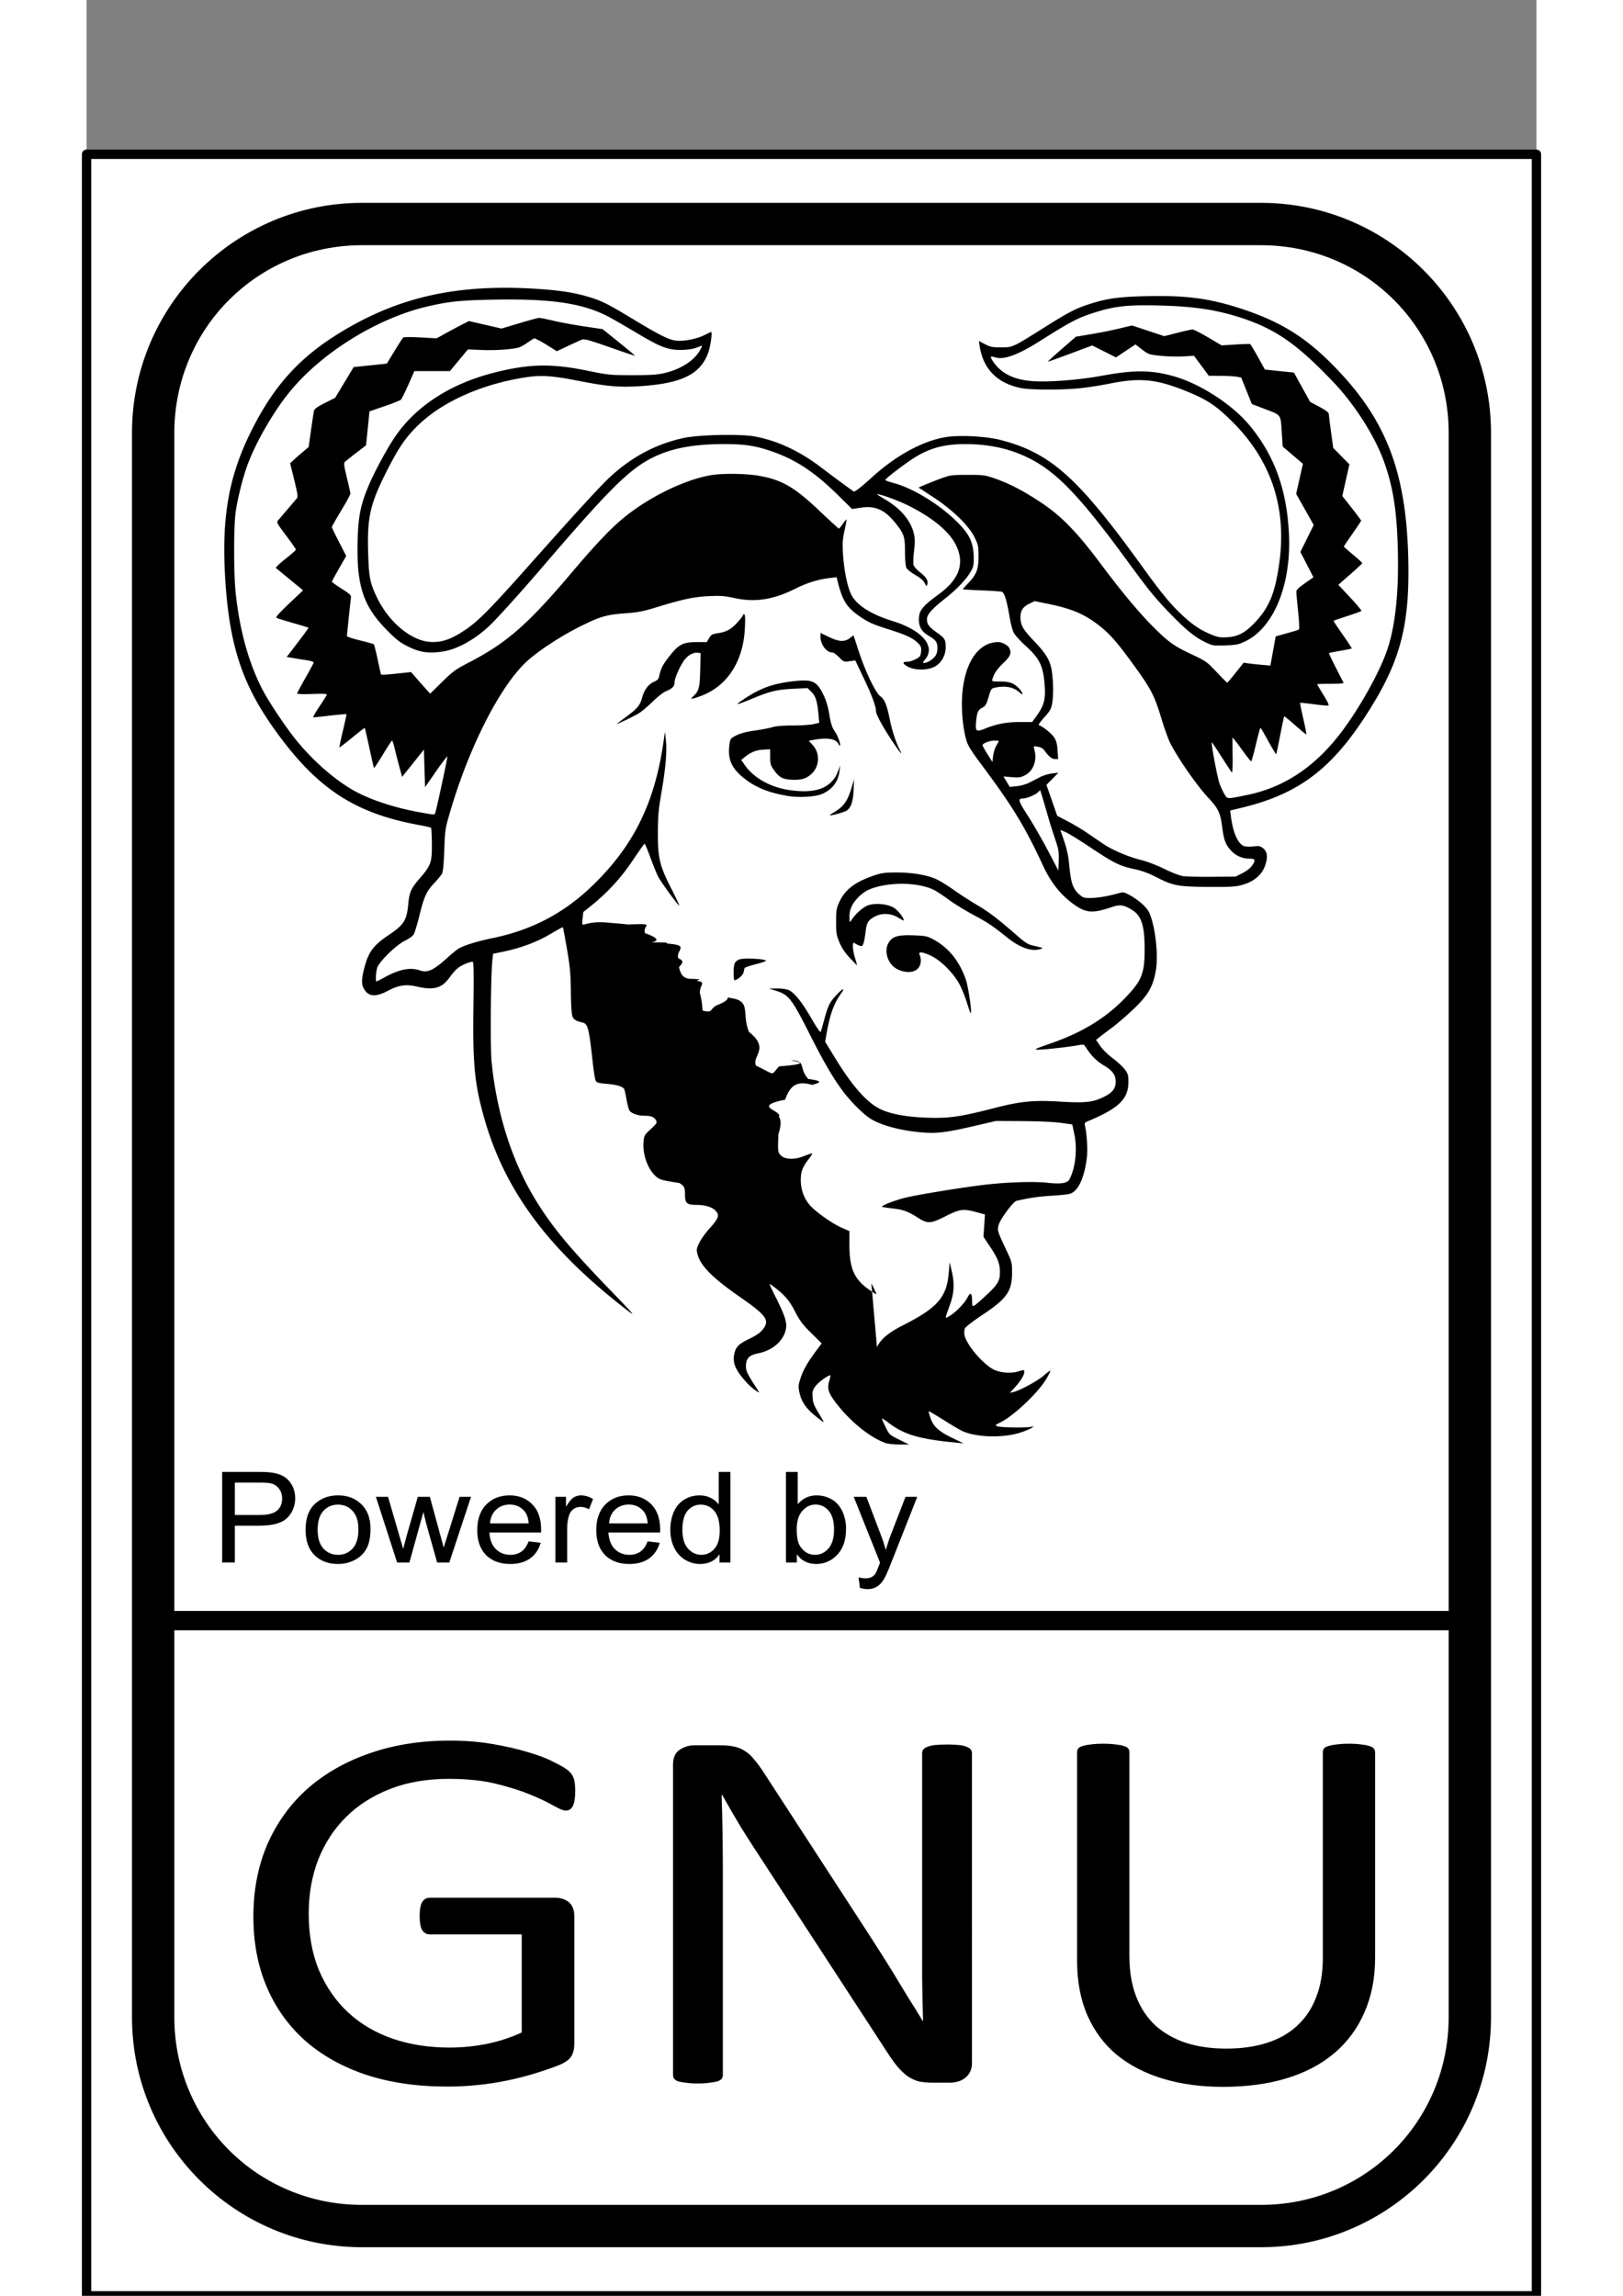 <?xml version="1.0" encoding="UTF-8" standalone="no"?>
<svg
   height="297mm"
   viewBox="9.216 -13.332 191.568 303.285"
   width="210mm"
   version="1.1"
   id="svg6"
   sodipodi:docname="gnu-4.svg"
   inkscape:version="1.3 (0e150ed6c4, 2023-07-21)"
   xmlns:inkscape="http://www.inkscape.org/namespaces/inkscape"
   xmlns:sodipodi="http://sodipodi.sourceforge.net/DTD/sodipodi-0.dtd"
   xmlns="http://www.w3.org/2000/svg"
   xmlns:svg="http://www.w3.org/2000/svg">
  <rect x="9.216" y="-13.332" width="191.568" height="303.285" fill="#808080" stroke="none"/>
  <defs
     id="defs6" />
  <sodipodi:namedview
     id="namedview6"
     pagecolor="#ffffff"
     bordercolor="#000000"
     borderopacity="0.25"
     inkscape:showpageshadow="2"
     inkscape:pageopacity="0.0"
     inkscape:pagecheckerboard="0"
     inkscape:deskcolor="#d1d1d1"
     inkscape:document-units="mm"
     inkscape:zoom="0.74029882"
     inkscape:cx="396.46153"
     inkscape:cy="561.25984"
     inkscape:window-width="1920"
     inkscape:window-height="1009"
     inkscape:window-x="-8"
     inkscape:window-y="-8"
     inkscape:window-maximized="1"
     inkscape:current-layer="svg6" />
  <path
     d="m9.216 7.047h191.568v282.906h-191.568z"
     fill="none"
     stroke="#000"
     stroke-linecap="round"
     stroke-linejoin="round"
     stroke-width="1.234"
     id="path4"
     style="fill:#ffffff" />
  <path
     d="m114.743 177.286c-2.117-.78-4.733-2.924-6.604-5.413-.917-1.22-1.087-1.8-.803-2.742.117-.39.192-.732.166-.758-.15-.15-1.57.86-1.958 1.393-.409.56-.452.723-.397 1.5.05.707.196 1.09.781 2.049.397.648.7 1.2.676 1.224-.025.024-.538-.363-1.142-.861-1.24-1.024-1.808-1.874-2.064-3.094-.156-.743-.138-.956.154-1.845.366-1.114.946-2.133 2.058-3.616l.741-.988-1.374-1.354c-1.138-1.12-1.506-1.609-2.138-2.836-.76-1.472-1.344-2.162-2.736-3.229-.357-.273-.65-.456-.65-.406s.408.905.906 1.9c1.183 2.359 1.457 3.289 1.232 4.176-.387 1.519-1.795 2.696-3.679 3.075-1.167.234-1.57.67-1.57 1.697 0 .66.157.976 1.567 3.154.206.319.208.356.014.24-.716-.425-1.376-1.045-2.154-2.021-.974-1.225-1.221-2.09-.919-3.212.205-.76.615-1.146 1.852-1.745 1.147-.556 1.647-.925 2.02-1.49.712-1.079.182-1.757-3.203-4.1-3.566-2.469-5.164-4.074-5.571-5.596-.165-.616-.146-.751.208-1.508.214-.457.815-1.305 1.336-1.884 1.153-1.282 1.331-1.677.993-2.194-.39-.594-1.368-.953-2.608-.957-1.372-.004-1.592-.2-1.592-1.425 0-.689-.067-.924-.334-1.173-.185-.172-.408-.314-.498-.317-.089-.003-.705-.103-1.37-.22-1.001-.18-1.296-.302-1.734-.722-1.034-.993-1.674-2.854-1.54-4.479.07-.831.114-.91.953-1.684.779-.72.86-.85.71-1.131-.249-.464-.656-.632-1.536-.632-.837 0-1.644-.266-1.96-.647-.107-.13-.293-.796-.414-1.481-.12-.685-.26-1.313-.311-1.396-.212-.343-.994-.58-2.258-.685-1.11-.092-1.37-.163-1.504-.412-.088-.165-.256-1.172-.373-2.238-.528-4.818-.653-5.302-1.41-5.464-.783-.167-1.113-.37-1.29-.793-.11-.26-.19-1.516-.21-3.253-.026-2.384-.108-3.275-.516-5.655-.266-1.554-.508-2.85-.537-2.88-.03-.03-.698.331-1.484.801-2.01 1.202-4.162 1.993-6.878 2.53l-.859.17-.097.872c-.217 1.958-.293 11.426-.107 13.341.667 6.87 2.727 13.314 5.892 18.434 2.183 3.531 4.456 6.267 9.85 11.852 3.138 3.25 3.348 3.5 2.216 2.629-10.373-7.98-16.183-15.768-18.909-25.346-1.29-4.535-1.546-7.132-1.445-14.72.062-4.733.038-6.005-.112-6.005-.35 0-1.224.354-1.79.725-.306.202-.845.776-1.196 1.277-1.052 1.499-2.107 1.805-4.392 1.274-1.424-.33-2.387-.189-3.8.56-1.664.882-2.638.785-3.21-.32-.304-.59-.287-1.246.069-2.638.554-2.167 1.188-3.03 3.242-4.41 1.999-1.344 2.373-1.93 2.57-4.02.16-1.678.34-2.08 1.582-3.524 1.425-1.655 1.568-2.072 1.545-4.496-.01-1.118-.059-2.074-.108-2.123s-.763-.213-1.587-.363c-8.066-1.477-12.892-4.467-18.01-11.161-5.14-6.723-7.017-12-7.597-21.34-.513-8.28.487-13.778 3.626-19.925 2.953-5.785 6.296-9.427 11.632-12.674 7.766-4.725 15.557-6.429 26.138-5.717 2.78.187 4.618.469 6.371.977 1.92.556 2.669.924 6.057 2.974 3.46 2.094 4.698 2.72 5.667 2.865.931.14 2.693-.177 3.704-.665l.98-.472c.23-.11-.048 1.914-.386 2.818-1.045 2.793-3.54 4-8.978 4.345-2.736.173-4.393.031-8.068-.692-3.552-.698-5.034-.796-7.12-.468-5.923.932-11.167 3.322-14.376 6.553-1.495 1.505-2.404 2.858-3.883 5.777-2.197 4.336-2.61 6.1-2.486 10.632.094 3.432.235 4.164 1.179 6.13 1.55 3.23 4.493 5.686 7.011 5.852 1.437.095 2.642-.29 4.333-1.383 1.94-1.254 3.34-2.657 8.975-8.993 6.014-6.763 9.198-10.234 10.452-11.396 2.87-2.66 6.05-4.352 9.69-5.158 1.998-.442 7.555-.565 9.45-.209 3.05.573 5.932 1.928 8.883 4.176a184.77 184.77 0 0 0 3.1 2.313l1.134.817.443-.282c.244-.154 1.115-.893 1.937-1.64 3.193-2.903 6.71-4.81 9.78-5.306 1.772-.286 5.283-.104 7.126.368 6.629 1.701 10.234 4.9 18.648 16.546 2.664 3.687 3.786 5.06 5.331 6.522 1.449 1.37 2.506 2.076 4.029 2.691.798.323 1.128.374 2.041.315 1.416-.09 2.38-.609 3.64-1.954 1.866-1.991 2.612-3.775 3.174-7.584 1.098-7.436-.972-13.774-6.195-18.96-2.1-2.084-3.321-2.894-6.011-3.987-3.99-1.621-6.142-1.833-10.221-1.008-1.266.256-3.125.537-4.13.625-2.651.233-6.366.202-7.617-.063-3.102-.657-4.914-2.525-5.382-5.548l-.1-.65.81.42c.702.364.988.42 2.117.418 1.566-.004 1.48.036 5.735-2.639 3.277-2.059 4.207-2.535 6.146-3.145 2.177-.685 3.737-.895 7.293-.979 5.326-.126 8.46.295 12.728 1.71 4.905 1.626 8.137 3.595 11.659 7.104 7.247 7.221 9.996 14.199 10.251 26.027.196 9.05-1.164 13.852-5.974 21.108-4.476 6.752-8.812 9.894-16.06 11.637l-1.502.36.097.771c.267 2.126.918 3.616 1.711 3.918.22.084.785.109 1.256.056.73-.082.918-.049 1.266.226.555.438.66 1.053.358 2.092-.373 1.285-1.375 2.228-2.854 2.689-1.036.322-1.395.35-4.491.339-4.146-.014-4.86-.139-6.96-1.217-1.155-.594-2.01-.912-3.04-1.131-1.935-.413-2.716-.797-5.762-2.834-1.433-.959-2.924-1.88-3.312-2.046l-.706-.303.513 1.51c.364 1.07.557 1.994.663 3.163.202 2.24.48 3.089 1.242 3.777.567.512.68.552 1.567.546.953-.005 2.313-.233 3.65-.612.651-.184.758-.173 1.365.144 1.22.636 2.385 1.648 2.723 2.366.81 1.722 1.26 5.664.884 7.741-.38 2.104-1.025 3.211-2.93 5.03-.885.845-2.175 1.957-2.867 2.47a77.224 77.224 0 0 0 -1.675 1.27l-.417.337.539.79c.302.442 1.043 1.169 1.683 1.65.63.474 1.349 1.145 1.6 1.49.396.548.454.758.451 1.638-.007 2.258-1.267 3.469-5.405 5.196-.347.145-.418.252-.349.528.278 1.106.4 3.29.248 4.406-.354 2.587-1.095 4.181-2.14 4.607-.21.086-1.311.211-2.447.279-1.759.104-2.956.278-4.694.68-.44.102-2.145 2.399-2.352 3.168-.198.737-.167.843.901 3.104.854 1.81.867 1.856.866 3.213-.001 2.444-.697 3.44-3.874 5.546-1.205.8-2.264 1.611-2.352 1.805-.088.193-.115.589-.06.88.225 1.204 2.21 3.61 3.699 4.481.877.515 2.388.653 3.468.317.72-.223.726-.222.726.12 0 .405-.562 1.29-1.353 2.13l-.559.594.46-.099c.837-.179 3.204-1.46 4.024-2.177.445-.389.838-.677.874-.641s-.19.503-.504 1.038c-1.076 1.835-4.238 4.847-6.057 5.768-.758.385-.77.402-.402.54.443.166 3.892.21 4.443.056.364-.101.366-.097.072.138-.167.133-.856.419-1.53.636-2.352.755-5.996.625-7.792-.278-.344-.173-1.44-.829-2.435-1.457-.996-.628-1.834-1.118-1.863-1.089s.071.418.222.864c.386 1.14 1.067 1.771 2.84 2.632l1.529.743-.841-.08c-4.953-.466-6.987-1.059-9.058-2.638-.441-.336-.827-.587-.858-.556-.03.03.174.525.455 1.1.504 1.03.53 1.053 1.812 1.688l1.3.644-1.3-.004c-.716-.003-1.545-.095-1.844-.206zm-.765-8.881c-.825-1.585-.893-2.01-.524-3.252.392-1.32 1.431-2.295 3.638-3.413 4.547-2.306 5.76-3.687 6.037-6.873l.126-1.453.26 1.101c.401 1.69.342 2.946-.21 4.483-.731 2.036-.727 1.9-.045 1.502.796-.465 1.982-1.695 2.372-2.458.383-.751.586-.564.59.543.003.907.003.907 1.867-.813 1.504-1.387 1.807-1.893 1.806-3.014-.001-1.145-.267-1.849-1.255-3.333l-.918-1.377.098-1.473.099-1.473-1.261-.34c-1.62-.437-2.089-.367-3.987.597-1.877.953-2.33.985-3.49.245-1.42-.904-2.034-1.136-3.43-1.294-.741-.085-1.377-.183-1.413-.219-.157-.157 1.76-.897 3.2-1.235 1.8-.423 7.505-1.344 10.446-1.687 2.937-.343 6.485-.45 8.236-.25 1.686.194 2.589.054 2.855-.443.8-1.497 1.074-3.979.656-5.965l-.274-1.3-1.53-.212c-.895-.124-2.99-.22-5.048-.23l-3.519-.018-2.758.642c-3.935.918-5.158 1.057-7.38.839-2.226-.218-4.366-.745-5.779-1.424-.808-.388-1.414-.86-2.528-1.967-1.988-1.977-3.57-4.43-6.12-9.487-2.378-4.717-2.811-5.282-4.444-5.789l-.975-.302 1.038-.014c.57-.008 1.26.079 1.534.193.765.32 1.752 1.54 3.037 3.756.833 1.435 1.196 1.94 1.255 1.744.045-.152.262-.926.482-1.718.483-1.742.68-2.141 1.492-3.023.929-1.007 1.308-1.141.654-.232-.937 1.305-1.45 2.764-1.911 5.429l-.153.886 1.303 2.128c2.356 3.851 4.267 5.984 6.121 6.834 1.35.619 3.437.986 6.107 1.074 2.852.095 4.33-.118 8.796-1.267 3.559-.916 5.173-1.071 8.83-.852 3.137.189 4.189.08 5.56-.578 1.23-.588 1.673-1.137 1.672-2.07 0-.893-.431-1.468-1.632-2.182-.954-.567-1.711-1.361-2.467-2.59-.08-.129-.32-.138-.873-.034-1.204.228-4.517.596-5.276.587-.621-.008-.463-.088 1.61-.808 4.185-1.456 7.247-3.313 9.809-5.949 2.276-2.342 2.654-3.273 2.654-6.53 0-3.023-.408-4.358-1.563-5.107-1.132-.734-1.67-.822-2.765-.449-2.364.805-3.277.79-4.621-.08-1.89-1.222-3.355-2.975-4.442-5.316-2.418-5.209-4.038-7.877-8.035-13.233-1.544-2.068-1.932-2.695-2.15-3.47-.429-1.536-.646-3.76-.548-5.616.237-4.447 2.094-7.283 4.771-7.283.517 0 1.25.383 1.45.757.35.654.188 1.09-.738 1.978-.856.823-1.234 1.37-1.466 2.123-.104.334-.076.344.98.344 1.313 0 1.914.23 2.58.987.549.627.54.939-.013.435-.75-.682-1.839-.893-3.182-.614-.522.108-.557.158-.88 1.254-.279.95-.412 1.182-.79 1.377-.598.31-.739.605-.847 1.778-.13 1.396-.025 1.484 1.188.999 1.556-.623 2.804-.857 4.575-.86l1.631-.002.529-.727c1.144-1.573 1.33-2.435 1.05-4.898-.222-1.954-.74-2.897-2.433-4.434-.707-.643-1.417-1.425-1.577-1.739-.16-.313-.394-1.178-.52-1.92-.406-2.385-.71-3.383-1.065-3.487-.175-.052-1.402-.136-2.727-.187s-2.41-.12-2.41-.153.312-.383.693-.78c1.108-1.154 1.373-1.84 1.373-3.554 0-1.347-.04-1.537-.522-2.524-.749-1.533-2.929-3.649-5.469-5.309l-1.928-1.26.77-.338a48.897 48.897 0 0 1 2.123-.836c1.294-.477 1.452-.499 3.572-.503 2.113-.004 2.287.02 3.657.494 1.865.646 3.719 1.61 6.023 3.135 2.726 1.804 4.776 3.912 7.99 8.215 2.899 3.881 5.363 6.801 7.362 8.725 1.717 1.652 2.372 2.098 4.686 3.19 1.78.84 1.938.953 3.193 2.286.726.772 1.357 1.403 1.403 1.403s.553-.592 1.127-1.316l1.043-1.316.69.096c.379.052 1.175.137 1.768.188l1.08.093.348-1.925.349-1.925.867-.247c.476-.136 1.142-.323 1.478-.415.337-.093.667-.216.735-.273.067-.058.016-1.122-.115-2.366-.13-1.243-.237-2.41-.237-2.595 0-.243.31-.551 1.132-1.125l1.132-.79-.864-1.676-.865-1.675.883-1.778.883-1.777-1.162-2.058-1.162-2.059.448-1.986.448-1.986-1.337-1.137-1.337-1.137-.112-1.712c-.17-2.608-.036-2.407-2.144-3.212l-1.819-.694-.704-1.753-.705-1.752-.603-.107c-.331-.059-1.294-.111-2.14-.116l-1.536-.009-.977-1.32-.978-1.32-1.387.085c-.763.046-2.11.01-2.993-.08-1.561-.158-1.63-.181-2.48-.833l-.874-.672-1.288.857-1.287.857-1.572-.79-1.573-.788-2.905 1.087c-1.598.598-2.922 1.069-2.943 1.046-.02-.022.804-.773 1.832-1.667l1.87-1.625 1.977-.327a64.35 64.35 0 0 0 3.703-.74l1.727-.414 2.13.706 2.13.707 1.727-.44c.95-.243 1.853-.443 2.007-.445.153-.001 1.083.47 2.065 1.05l1.785 1.052 1.836-.115c1.01-.063 1.882-.089 1.938-.057s.517.802 1.024 1.712l.921 1.654 1.917.2 1.917.202 1.067 1.93 1.066 1.93 1.233.66c.781.42 1.234.755 1.236.919.003.141.136 1.214.296 2.385l.291 2.127 1.07 1.085 1.07 1.085-.47 2.087-.47 2.087 1.245 1.585c.684.871 1.244 1.625 1.246 1.675 0 .05-.515.828-1.146 1.73-.63.901-1.147 1.663-1.147 1.693s.55.514 1.224 1.076c.673.56 1.219 1.066 1.213 1.122s-.719.72-1.585 1.478l-1.573 1.377 1.575 1.683c.866.925 1.528 1.726 1.47 1.778-.058.053-.898.355-1.865.671-.968.317-1.783.595-1.811.62-.028.023.513.843 1.203 1.822s1.228 1.806 1.197 1.837c-.032.032-.71.17-1.507.309-.798.138-1.472.274-1.5.3s.385.9.915 1.94.988 1.942 1.017 2.005-.745.115-1.72.115c-.974 0-1.772.028-1.772.062 0 .035.377.672.837 1.415.569.92.77 1.368.63 1.399-.112.025-.987-.057-1.942-.181s-1.757-.208-1.78-.185.165.96.42 2.08c.254 1.12.437 2.06.407 2.09s-.688-.505-1.46-1.19c-.774-.686-1.433-1.22-1.466-1.187-.032.032-.27 1.154-.53 2.492-.258 1.339-.497 2.461-.53 2.495-.034.033-.498-.735-1.033-1.706-.535-.972-1.007-1.768-1.049-1.768s-.312.997-.601 2.216-.571 2.217-.627 2.217c-.055 0-.628-.732-1.272-1.627s-1.179-1.567-1.188-1.492c-.01.075-.004 1.169.012 2.431.019 1.403-.024 2.235-.11 2.142-.077-.084-.679-.999-1.336-2.032s-1.24-1.907-1.296-1.942c-.153-.094.689 4.475.986 5.35.142.421.43 1.063.64 1.427.435.754.264.744 3.044.178 4.679-.952 8.623-3.492 11.994-7.724 2.564-3.218 5.501-8.41 6.552-11.581 1.042-3.146 1.501-7.586 1.357-13.125-.136-5.22-.646-8.397-1.891-11.78-1.203-3.267-3.824-7.373-6.522-10.22-4.806-5.068-7.66-7.076-12.19-8.573-3.303-1.091-6.339-1.549-11.014-1.66-4.265-.1-5.89.094-8.832 1.055-1.888.617-3.03 1.225-6.813 3.626-2.86 1.815-4.775 2.527-5.882 2.187-.699-.214-.768-.152-.426.386 1.108 1.747 2.892 2.623 5.615 2.758 2.232.111 5.971-.199 8.919-.74 4.248-.779 6.559-.753 9.526.107 3.484 1.01 7.655 3.726 9.921 6.462 3.313 3.998 4.952 8.556 5.209 14.48.286 6.61-2.017 12.23-5.754 14.036-.894.432-1.184.491-2.643.546-1.563.058-1.685.04-2.601-.393-1.375-.648-2.548-1.59-4.56-3.657-2.09-2.147-2.912-3.152-5.737-7.014-6.473-8.85-9.565-12.037-13.44-13.853-2.402-1.126-5.039-1.674-8.05-1.673-2.737.001-4.666.514-6.675 1.776-1.343.843-3.88 2.783-3.88 2.967 0 .058.465.228 1.033.378 2.98.784 7.054 3.436 9.271 6.036.959 1.124 1.358 2.211 1.38 3.757.017 1.095-.028 1.305-.43 1.99-.592 1.011-1.867 2.338-3.392 3.533-1.714 1.341-2.355 2.078-2.355 2.705 0 .665.286 1.04 1.376 1.805.99.694 1.117.918 1.096 1.95-.021 1.035-.576 2.016-1.401 2.474-.975.542-2.694.548-3.627.014-.683-.391-.726-.626-.115-.626.55 0 1.588-.456 1.758-.773.081-.153.148-.516.148-.807 0-.42-.118-.633-.565-1.026-.715-.628-1.6-1.016-4.128-1.81-1.545-.486-2.285-.814-3.166-1.404-1.943-1.3-2.487-2.11-3.153-4.698l-.167-.65-.874.097c-1.554.175-3.018.629-4.622 1.433-2.856 1.434-5.28 1.806-7.957 1.224-1.356-.295-1.871-.334-3.435-.259-1.99.096-3.476.413-6.965 1.487-1.683.519-2.42.662-3.978.773-2.55.182-3.36.41-5.91 1.673-2.874 1.422-6.094 3.569-7.556 5.037-3.426 3.44-7.318 11.2-9.73 19.402-.692 2.354-.71 2.467-.806 5.16-.067 1.869-.166 2.877-.307 3.136-.115.21-.581.777-1.036 1.258-1.021 1.08-1.33 1.767-1.967 4.36-.275 1.122-.613 2.213-.752 2.424-.138.21-.626.56-1.084.777-1.196.567-3.515 2.835-3.731 3.65-.175.658-.221 1.758-.074 1.758.05 0 .514-.235 1.032-.523 1.924-1.07 3.434-1.373 4.663-.94 1.04.367 1.81.014 3.7-1.694.462-.419 1.054-.909 1.313-1.09.669-.464 2.415-1.017 4.73-1.498 5.098-1.06 9.307-3.272 13.02-6.842 5.445-5.234 8.257-10.874 9.437-18.926l.213-1.454.119 1.044c.166 1.462-.02 3.701-.574 6.911-.406 2.35-.476 3.147-.482 5.431-.008 3.336.232 4.303 1.847 7.464.614 1.203 1.052 2.147.974 2.098-.288-.178-2.465-3.178-2.81-3.873-.195-.394-.652-1.526-1.015-2.515-.363-.988-.7-1.794-.75-1.791-.051.003-.746.984-1.546 2.18a26.427 26.427 0 0 1 -5.457 5.977l-1.098.879-.109 1.013c-.15 1.4.1.002 3.586.408 5.028.37 1.408.41 2.145.23 4.358-.168 2.076.013 2.553 1.146 3.024 1.07.445 1.209.843 1.209 3.48 0 1.183.08 2.357.183 2.703.242.807.853 1.182 1.928 1.182.446 0 1.01.104 1.255.23.726.376 1.322 1.395 1.447 2.476.06.52.192 1.058.292 1.195.126.172.636.306 1.658.435 1.65.21 2.008.417 2.279 1.318.226.756-.043 1.7-.69 2.425-.921 1.03-1.24 1.927-1 2.815.379 1.41 2.021 2.437 4.485 2.807 2.203.331 3.167.923 4.445 2.731 1.312 1.857 1.334 3.06.098 5.527-.427.853-.776 1.702-.776 1.888 0 .845 1.07 2.16 2.447 3.007.379.233.737.497.795.587.244.376.232-.078-.049-1.782-.452-2.75-.122-3.497 1.983-4.482.91-.426 1.408-.796 2.224-1.646l1.052-1.096-.09 2.332c-.087 2.278-.081 2.34.264 2.742.534.62 1.825.679 3.143.143.539-.219 1.01-.367 1.049-.328.038.038-.137.33-.39.65-.864 1.095-1.108 1.718-1.108 2.829 0 1.296.422 2.463 1.215 3.364.784.891 2.953 2.421 4.206 2.967l1.004.438v1.862c0 3.04.622 4.47 2.53 5.826.502.356.96.65 1.019.652.058.003-.234-.65-.65-1.45zm11.523-49.383c-.269-.857-.75-2.003-1.068-2.546-.818-1.394-2.352-2.906-3.55-3.499-1.12-.555-1.797-.646-1.614-.217.396.925.103 1.85-.689 2.178-.658.272-1.733.113-2.452-.362-1.169-.774-1.583-2.423-.874-3.476.504-.75 1.209-.939 3.245-.87 1.45.05 1.788.113 2.448.457 2.1 1.097 3.513 2.795 4.421 5.311.338.937.847 4.356.675 4.529-.03.03-.274-.648-.542-1.505zm-30.79-3.863c0-1.182.132-1.487.758-1.746.484-.2 3.123-.098 3.502.136.105.065-.452.273-1.292.484-.813.204-1.497.44-1.522.524-.024.084-.086.345-.137.579-.082.373-.84 1.025-1.195 1.027-.063 0-.114-.451-.114-1.004zm15.34-1.958c-.62-.662-1.053-1.311-1.355-2.027-.398-.947-.443-1.223-.443-2.736 0-1.528.04-1.77.439-2.636.749-1.63 2.085-2.642 4.604-3.488.986-.33 1.437-.39 2.954-.388 2.052.002 3.967.32 5.193.862.466.206 1.509.845 2.317 1.42a53.92 53.92 0 0 0 3.129 2.025c1.614.954 2.721 1.802 5.321 4.07 1.008.88 1.417 1.136 2.036 1.276 1.39.314 1.444.338 1.004.466-1.212.35-2.705-.172-4.414-1.546-1.834-1.476-2.61-1.995-4.444-2.972-1.044-.556-2.492-1.448-3.22-1.981-.726-.534-1.61-1.118-1.961-1.297-2.136-1.09-6.259-1.104-8.686-.03-.358.158-.93.567-1.27.908-.874.873-1.248 1.676-1.238 2.655.008.806.008.808.261.427.607-.914 1.652-1.806 2.331-1.99 1.005-.272 2.452-.116 3.247.35.546.32 1.343 1.324 1.343 1.692 0 .049-.336-.12-.746-.376-.92-.571-2.1-.635-3.025-.163-.938.48-1.143.805-1.282 2.046-.07.615-.198 1.306-.286 1.536-.145.38-.198.404-.58.26-.231-.089-.508-.234-.616-.323-.305-.253-.252.894.093 2.002.16.513.271.932.247.932-.023 0-.452-.438-.953-.974zm-2.643-18.844c0-.024.258-.199.574-.387 1.297-.776 1.787-1.469 2.331-3.305l.31-1.043-.058 1.376c-.065 1.553-.343 2.377-.93 2.762-.339.222-2.227.729-2.227.597zm-5.406-2.522c-2.659-.419-4.478-1.165-6.085-2.496-1.59-1.317-2.055-2.55-1.72-4.573.083-.507.187-.618.908-.97.527-.258 1.366-.475 2.385-.618.865-.12 1.914-.32 2.33-.445.495-.147 1.438-.225 2.709-.225 1.072 0 2.296-.08 2.72-.178l.772-.178-.083-.931c-.17-1.895-.37-2.572-.926-3.128l-.524-.524-1.867.088c-2.16.103-3.065.317-5.386 1.275-2.292.946-2.47.964-1.224.129 2.211-1.484 3.877-2.091 6.578-2.397 2.531-.286 3.092-.038 3.972 1.76.375.766.616 1.566.792 2.63.185 1.122.362 1.694.665 2.142.434.644.77 1.485.76 1.897-.003.153-.09.089-.231-.17-.378-.697-1.527-.855-3.478-.481l-.426.082.53.586c.965 1.069.897 2.782-.15 3.77-.69.65-1.408.863-2.673.792-1.199-.068-1.637-.316-2.354-1.33-.39-.55-.453-.78-.46-1.668l-.007-1.03-.917.056c-.949.057-1.658.344-2.443.988l-.455.373.437.63c1.197 1.727 3.351 2.955 5.856 3.336 3.59.547 5.677-.259 6.51-2.514l.268-.727-.089.765c-.156 1.353-.958 2.413-2.26 2.988-.857.38-2.996.523-4.434.296zm13.661-7.27c-1.152-1.718-2.134-3.51-2.135-3.899-.002-.66-.558-2.174-1.595-4.344l-1.152-2.41-.762.104c-.743.102-.776.09-1.374-.52-.337-.344-.723-.626-.856-.626-.817 0-1.605-1.05-1.605-2.139v-.45l1.105.53c1.342.643 2.078.684 2.772.155l.49-.374.684 2.092c.88 2.696 2.241 5.528 2.872 5.977.556.396.848 1.119 1.247 3.092.29 1.43.8 2.984 1.298 3.947.471.91.09.474-.989-1.135zm-36.396-2.265a62.93 62.93 0 0 1 1.308-.982c1.406-1.04 1.79-1.505 2.046-2.483.267-1.018.817-1.766 1.532-2.081.439-.194.647-.391.702-.665.218-1.08.456-1.56 1.332-2.683 1.257-1.612 1.83-1.913 3.646-1.913h1.329l.31-.524c.262-.445.42-.54 1.047-.632 1.204-.175 1.84-.51 2.65-1.397.421-.46.765-.9.765-.977 0-.078.079-.141.174-.141.125 0 .151.508.092 1.797-.203 4.45-2.347 7.733-5.892 9.02-1.22.443-1.4.44-.912-.011.734-.68.843-1.097.9-3.463l.055-2.218-.41-.048c-.547-.063-1.247.316-1.713.927-.573.752-1.32 2.426-1.32 2.96 0 .546-.287.848-1.147 1.2-.336.138-1.128.757-1.759 1.376-.631.618-1.445 1.308-1.809 1.532-.591.365-3.097 1.569-2.926 1.406zm82.673 19.711c.549-.277 1.052-.667 1.262-.979.526-.779.464-.93-.377-.935a3.28 3.28 0 0 1 -2.45-1.125c-.682-.778-.894-1.356-1.106-3.022-.239-1.874-.532-2.502-1.796-3.84-1.5-1.59-4.05-5.247-5.078-7.286-.254-.503-.78-1.968-1.17-3.257-.891-2.944-1.329-3.808-3.364-6.643-2.252-3.136-3.304-4.373-4.61-5.424-2.072-1.667-3.759-2.403-7.044-3.072l-1.72-.35-.683.331c-.892.433-1.21.936-1.19 1.875.024 1.02.329 1.536 1.855 3.14 1.616 1.698 2.115 2.578 2.309 4.072.196 1.512.191 3.31-.012 4.257-.132.617-.347.974-1.033 1.715-.476.515-.786.964-.688.996.525.177 1.659 1.085 2 1.601.307.463.41.846.467 1.736l.073 1.143h-.41c-.408 0-.806-.321-1.39-1.123-.206-.283-.495-.45-.887-.511-.58-.09-.582-.09-.46.351.397 1.423-.086 2.801-1.188 3.395-.595.32-.81.354-1.78.276l-1.105-.088.416.689.415.689.918-.093c.505-.05 1.245-.258 1.645-.462.4-.203 1.053-.539 1.453-.746s1.105-.422 1.568-.476l.841-.099-.788.804-.789.804.712 2.046.712 2.046 1.343.695a30.62 30.62 0 0 1 2.6 1.55c.693.471 1.652 1.125 2.133 1.454 1.17.8 3.36 1.733 4.988 2.126.763.185 2.05.676 3.028 1.156.935.46 2.036.894 2.447.967.412.072 2.16.12 3.884.105l3.136-.027.913-.46zm-24.764-4.545a71.241 71.241 0 0 1 -.86-2.72c-.179-.63-.498-1.721-.71-2.423l-.383-1.276-.335.315c-.341.32-1.464.782-1.914.786-.757.007-.693.24.657 2.353.731 1.146 1.928 3.229 2.66 4.63l1.33 2.548.044-1.32c.04-1.171-.016-1.497-.489-2.893zm-81.876-3.446c.244-.835 1.63-7.287 1.591-7.406-.026-.078-.7.8-1.498 1.949l-1.451 2.09-.077-2.479-.076-2.478-1.44 1.8-1.441 1.8-.353-1.29c-.194-.71-.47-1.79-.614-2.4-.145-.61-.305-1.11-.356-1.11-.052 0-.598.83-1.213 1.845-.616 1.014-1.144 1.819-1.175 1.788-.03-.03-.307-1.221-.613-2.647-.307-1.425-.58-2.616-.607-2.646-.026-.03-.779.546-1.671 1.28-.893.734-1.648 1.31-1.679 1.279-.03-.031.176-1.018.46-2.193.283-1.175.49-2.16.46-2.19s-.988.053-2.128.185-2.146.24-2.237.24c-.09 0 .254-.62.764-1.38s.962-1.47 1.005-1.581c.063-.163-.307-.188-1.918-.13-1.106.04-1.996.012-1.996-.063 0-.074.485-.985 1.076-2.024.592-1.039 1.09-1.964 1.11-2.056.018-.092-.312-.22-.732-.284-.421-.064-1.23-.195-1.798-.29l-1.033-.174 1.466-1.912c.806-1.052 1.442-1.932 1.415-1.955-.028-.024-.945-.301-2.04-.616-1.093-.316-2.08-.623-2.192-.684-.142-.077.36-.646 1.655-1.874l1.86-1.764-1.732-1.42c-.953-.781-1.788-1.47-1.857-1.53s.499-.603 1.262-1.204c.763-.602 1.387-1.15 1.387-1.218s-.585-.905-1.3-1.86c-1.278-1.705-1.297-1.742-1.025-2.053.358-.41 2.173-2.538 2.436-2.857.17-.206.116-.593-.341-2.447l-.543-2.203.502-.459c.276-.252.827-.734 1.224-1.07l.723-.613.313-2.218c.173-1.22.348-2.373.39-2.562.054-.251.442-.529 1.436-1.028l1.361-.683 1.224-2.032 1.223-2.032 2.192-.23 2.191-.23 1-1.64c.55-.902 1.067-1.707 1.149-1.788.093-.092.958-.103 2.29-.03l2.142.118 1.3-.718a84.728 84.728 0 0 1 2.136-1.14l.835-.422 2.15.495 2.15.496 2.358-.707c1.296-.388 2.476-.706 2.623-.706s.99.171 1.874.38c.885.21 2.71.545 4.056.746l2.447.365 2.15 1.731c1.183.952 2.132 1.75 2.109 1.773s-1.519-.478-3.324-1.113c-2.686-.944-3.352-1.127-3.665-1.007-.21.081-1.043.459-1.85.839l-1.468.69-1.432-.89c-.789-.49-1.505-.85-1.592-.8-.088.052-.551.356-1.03.678-.792.532-1.013.6-2.448.758-.867.095-2.403.138-3.412.095l-1.836-.079-1.192 1.436-1.192 1.435h-4.691l-.797 1.798c-.438.988-.877 1.877-.975 1.973-.099.097-1.074.485-2.168.861l-1.989.685-.229 2.243-.23 2.243-1.3.998c-.715.55-1.388 1.085-1.496 1.19-.159.155-.108.55.268 2.09.255 1.044.463 1.993.463 2.109s-.55 1.126-1.224 2.244c-.673 1.119-1.225 2.093-1.227 2.165-.001.071.425.96.948 1.974l.951 1.843-.948 1.652c-.52.909-.947 1.697-.947 1.752s.579.47 1.287.923c1.22.78 1.284.848 1.222 1.3-.084.613-.52 4.778-.52 4.965 0 .079.774.332 1.72.563s1.77.463 1.829.515.288.954.51 2.004.427 1.949.457 1.996c.029.048.932-.007 2.006-.122l1.954-.208.772.888c.424.488.992 1.129 1.261 1.424l.49.537 1.576-1.547c1.419-1.393 1.772-1.649 3.564-2.579 5.029-2.612 7.803-5.046 13.688-12.013 2.893-3.425 4.941-5.59 6.582-6.957 3.339-2.784 8.071-5.125 11.626-5.753 1.55-.273 4.654-.24 6.4.07 3.086.546 4.685 1.482 8.138 4.76 1.285 1.221 2.377 2.217 2.428 2.214.05-.004.285-.286.522-.628.236-.342.453-.598.482-.568.028.03-.086.674-.254 1.43-.25 1.128-.289 1.684-.21 3.06.125 2.176.61 4.54 1.13 5.495.752 1.385 2.598 2.547 5.458 3.436 3.904 1.213 5.704 3.35 4.264 5.063-.314.372-.34.463-.14.463.398 0 1.098-.416 1.447-.859.22-.28.319-.628.319-1.124 0-.785-.188-1.033-1.278-1.686-.793-.475-1.168-1.13-1.17-2.037 0-1.216.422-1.758 2.61-3.354 2.71-1.975 3.457-4.034 2.332-6.423-.882-1.873-3.177-3.769-6.545-5.408-1.391-.677-3.904-1.562-3.904-1.375 0 .027.5.345 1.11.707 2.116 1.256 3.434 2.894 3.783 4.7.089.459.079 1.226-.028 2.114-.091.766-.122 1.57-.068 1.786s.437.656.851.977c.844.656 1.105 1.081.973 1.585-.084.323-.105.314-.354-.168-.176-.34-.588-.693-1.237-1.06-.536-.303-1.06-.72-1.164-.926-.117-.232-.19-1.035-.192-2.102-.003-2.02-.125-2.397-1.228-3.783-1.43-1.798-2.69-2.366-4.603-2.077l-1.164.176-1.863-1.834c-3.192-3.142-5.7-4.771-9.068-5.89-1.952-.65-3.39-.853-5.99-.85-3.702.005-6.418.457-8.7 1.446-3.471 1.504-5.944 3.895-15.267 14.768-2.571 2.998-5.358 6.105-6.657 7.422-1.961 1.988-4.487 3.448-6.501 3.758-1.879.288-3.02.132-4.562-.626-1.123-.55-1.564-.89-2.858-2.2-3.156-3.192-4.035-5.907-3.86-11.934.092-3.18.398-4.665 1.493-7.241.762-1.793 2.354-4.735 3.412-6.308 2.73-4.056 7.28-7.023 13.037-8.5 4.673-1.198 7.64-1.263 12.46-.273 2.72.558 2.948.58 5.89.582 2.425.001 3.305-.056 4.246-.277 2.222-.521 4.03-1.713 4.77-3.146.285-.55.29-.546-.405-.256-.894.374-2.674.46-3.755.184-1.175-.301-1.925-.677-4.935-2.469-1.306-.777-2.786-1.62-3.29-1.873-3.388-1.704-7.518-2.287-15.132-2.137-4.235.083-5.77.244-8.577.899-6.702 1.564-14.145 6.211-18.332 11.448-2.08 2.602-4.239 6.343-5.369 9.304-.642 1.684-1.364 4.525-1.638 6.453-.258 1.808-.257 8.087 0 10.555.525 5.018 1.722 9.34 3.576 12.903.826 1.587 3.008 4.86 4.348 6.523 2.155 2.672 4.865 5.088 7.392 6.59 2.173 1.29 5.535 2.425 9.03 3.046 2.03.361 1.953.36 2.046.043zm74.12-8.84c.177-.301.323-.578.323-.616s-.243-.067-.54-.067c-.63 0-1.602.369-1.602.608 0 .09.293.627.65 1.193l.65 1.029.098-.8c.054-.44.243-1.046.42-1.347z"
     stroke-width="1.333"
     id="path1" />
  <path
     d="m27.134 193.08v-11.968h4.768q1.259 0 1.922.114.932.147 1.561.564.63.408 1.009 1.15.388.744.388 1.633 0 1.527-1.026 2.588-1.026 1.053-3.708 1.053h-3.241v4.866zm1.673-6.278h3.267q1.621 0 2.302-.571.681-.572.681-1.609 0-.75-.405-1.281-.396-.54-1.052-.71-.422-.107-1.56-.107h-3.233zm9.346 1.943q0-2.408 1.413-3.567 1.182-.964 2.88-.964 1.888 0 3.087 1.176 1.198 1.167 1.198 3.233 0 1.673-.535 2.637-.525.955-1.543 1.485-1.009.531-2.207.531-1.923 0-3.112-1.167-1.181-1.168-1.181-3.364zm1.595 0q0 1.666.767 2.498.767.825 1.931.825 1.155 0 1.923-.833.767-.833.767-2.539 0-1.608-.776-2.433-.767-.832-1.914-.832-1.164 0-1.931.824-.767.825-.767 2.49zm10.501 4.335-2.802-8.67h1.603l1.457 5.005.543 1.86q.035-.138.475-1.787l1.457-5.078h1.595l1.37 5.029.457 1.657.526-1.673 1.57-5.013h1.508l-2.862 8.67h-1.612l-1.457-5.192-.354-1.478-1.854 6.67zm17.372-2.792 1.604.188q-.38 1.33-1.406 2.065-1.026.735-2.62.735-2.01 0-3.19-1.167-1.173-1.176-1.173-3.29 0-2.188 1.19-3.397 1.19-1.208 3.086-1.208 1.837 0 3 1.184 1.164 1.184 1.164 3.33 0 .131-.008.393h-6.828q.086 1.428.853 2.188.767.759 1.914.759.854 0 1.457-.425.604-.424.957-1.355zm-5.095-2.376h5.112q-.103-1.094-.586-1.64-.741-.85-1.922-.85-1.07 0-1.802.678-.725.678-.802 1.812zm8.639 5.168v-8.67h1.396v1.314q.535-.922.983-1.216.457-.294 1-.294.785 0 1.595.474l-.534 1.363q-.57-.318-1.138-.318-.509 0-.914.294-.405.285-.578.8-.258.783-.258 1.714v4.54zm12.182-2.792 1.604.188q-.38 1.33-1.406 2.065-1.026.735-2.62.735-2.01 0-3.19-1.167-1.173-1.176-1.173-3.29 0-2.188 1.19-3.397 1.19-1.208 3.086-1.208 1.836 0 3 1.184t1.164 3.33q0 .131-.008.393h-6.829q.087 1.428.854 2.188.767.759 1.914.759.853 0 1.457-.425.603-.424.957-1.355zm-5.095-2.376h5.112q-.103-1.094-.586-1.64-.742-.85-1.923-.85-1.069 0-1.802.678-.724.678-.801 1.812zm14.596 5.168v-1.094q-.87 1.29-2.56 1.29-1.096 0-2.018-.571-.914-.572-1.423-1.592-.5-1.029-.5-2.36 0-1.298.457-2.35.457-1.062 1.371-1.626.914-.563 2.043-.563.828 0 1.475.335.646.326 1.051.857v-4.294h1.544v11.968zm-4.906-4.327q0 1.666.742 2.49.741.825 1.75.825 1.017 0 1.724-.784.716-.792.716-2.408 0-1.78-.724-2.613-.725-.832-1.785-.832-1.035 0-1.733.8-.69.8-.69 2.522zm15.123 4.327h-1.44v-11.968h1.552v4.27q.982-1.168 2.509-1.168.844 0 1.595.327.758.318 1.241.906.491.58.767 1.404.276.825.276 1.763 0 2.23-1.164 3.446-1.164 1.216-2.793 1.216-1.62 0-2.543-1.282zm-.018-4.4q0 1.56.449 2.253.732 1.135 1.983 1.135 1.017 0 1.758-.833.742-.84.742-2.498 0-1.698-.716-2.506-.707-.809-1.715-.809-1.018 0-1.76.841-.74.833-.74 2.417zm8.346 7.74-.172-1.38q.508.13.888.13.517 0 .827-.163.31-.163.509-.457.147-.22.474-1.094.043-.123.138-.36l-3.474-8.686h1.672l1.906 5.02q.37.956.663 2.01.268-1.013.638-1.976l1.958-5.054h1.551l-3.483 8.817q-.56 1.429-.87 1.968-.414.726-.949 1.06-.534.344-1.276.344-.448 0-1-.18z"
     stroke-width="3.404"
     id="path2" />
  <path
     d="m73.782 223.276q0 .653-.081 1.168-.08.481-.242.825-.162.31-.404.447-.242.137-.525.137-.485 0-1.616-.653-1.13-.653-3.028-1.443-1.898-.79-4.564-1.443-2.625-.653-6.26-.653-4.32 0-7.753 1.34t-5.816 3.711q-2.382 2.371-3.675 5.636-1.252 3.265-1.252 7.079 0 4.261 1.373 7.56 1.414 3.3 3.877 5.567 2.464 2.268 5.856 3.437 3.433 1.168 7.512 1.168 2.423 0 4.886-.481 2.504-.516 4.644-1.512v-12.956h-12.114q-.687 0-1.05-.585-.323-.584-.323-1.821 0-.653.08-1.1.081-.48.243-.756.202-.309.444-.446.243-.138.606-.138h16.598q.444 0 .889.138.444.137.807.412.364.275.566.756.202.481.202 1.1v16.941q0 .894-.364 1.547-.363.653-1.534 1.168-1.172.481-3.03 1.065-1.857.585-3.836.997-1.979.412-3.998.618-2.02.207-3.998.207-6.058 0-10.823-1.581-4.766-1.615-8.077-4.57-3.271-2.956-5.008-7.08-1.736-4.123-1.736-9.21 0-5.291 1.857-9.587 1.898-4.295 5.29-7.32 3.433-3.024 8.199-4.673 4.806-1.684 10.621-1.684 2.989 0 5.614.447t4.644 1.065q2.06.584 3.432 1.306 1.414.687 1.939 1.134.525.447.727 1.03.202.585.202 1.685zm52.419 35.979q0 .687-.283 1.169-.242.48-.686.79-.404.31-.929.447t-1.05.137h-2.221q-1.05 0-1.858-.172-.767-.206-1.494-.687-.687-.515-1.414-1.375-.686-.859-1.534-2.199l-16.477-25.292q-1.292-1.959-2.625-4.09-1.292-2.164-2.423-4.192h-.08q.08 2.474.12 5.052.04 2.577.04 5.12v26.839q0 .24-.16.48-.162.207-.566.344-.364.103-1.01.172-.606.103-1.575.103-.97 0-1.615-.103-.606-.069-.97-.172-.363-.137-.525-.343-.161-.24-.161-.481v-41.032q0-1.375.888-1.96.889-.583 1.939-.583h3.311q1.172 0 1.939.171.808.172 1.413.585.646.378 1.212 1.1.606.687 1.292 1.752l12.68 19.519q1.172 1.787 2.262 3.505 1.09 1.684 2.1 3.333 1.01 1.65 1.98 3.265 1.009 1.58 1.978 3.196h.04q-.08-2.715-.12-5.636v-29.793q0-.24.161-.447.162-.206.525-.343.404-.172 1.01-.24.646-.07 1.655-.07.889 0 1.535.07.646.068 1.01.24.363.137.525.343.161.207.161.447zm53.268-13.986q0 4.055-1.414 7.25-1.373 3.162-3.958 5.362-2.584 2.199-6.3 3.333-3.715 1.134-8.44 1.134-4.321 0-7.875-1.065-3.554-1.066-6.098-3.127-2.544-2.097-3.917-5.224-1.374-3.127-1.374-7.216v-27.596q0-.275.162-.481.162-.206.565-.31.404-.137 1.05-.205.647-.104 1.697-.104.969 0 1.655.104.687.068 1.05.206.404.103.566.309.161.206.161.481v26.873q0 3.093.889 5.395.888 2.303 2.544 3.849 1.696 1.512 4.038 2.302 2.383.756 5.331.756 3.03 0 5.371-.756 2.383-.756 3.998-2.268 1.656-1.512 2.504-3.745.889-2.234.889-5.224v-27.182q0-.275.161-.481.162-.206.566-.31.404-.137 1.05-.205.686-.104 1.696-.104.97 0 1.615.104.687.068 1.05.206.404.103.566.309.202.206.202.481z"
     stroke-width="15.117"
     id="path3" />
  <path
     d="m18 199.478v2.555h174.316v-2.555z"
     id="path5" />
  <path
     d="m45.617 13.465c-16.793 0-30.4 13.607-30.4 30.4v209.271c0 16.793 13.607 30.398 30.4 30.398h118.765c16.793 0 30.4-13.605 30.4-30.398v-209.272c0-16.792-13.607-30.4-30.4-30.4zm0 5.595h118.765c13.79 0 24.805 11.014 24.805 24.804v209.272c0 13.79-11.015 24.805-24.805 24.805h-118.765c-13.79 0-24.805-11.014-24.805-24.805v-209.272c0-13.79 11.015-24.804 24.805-24.804z"
     id="path6" />
</svg>
